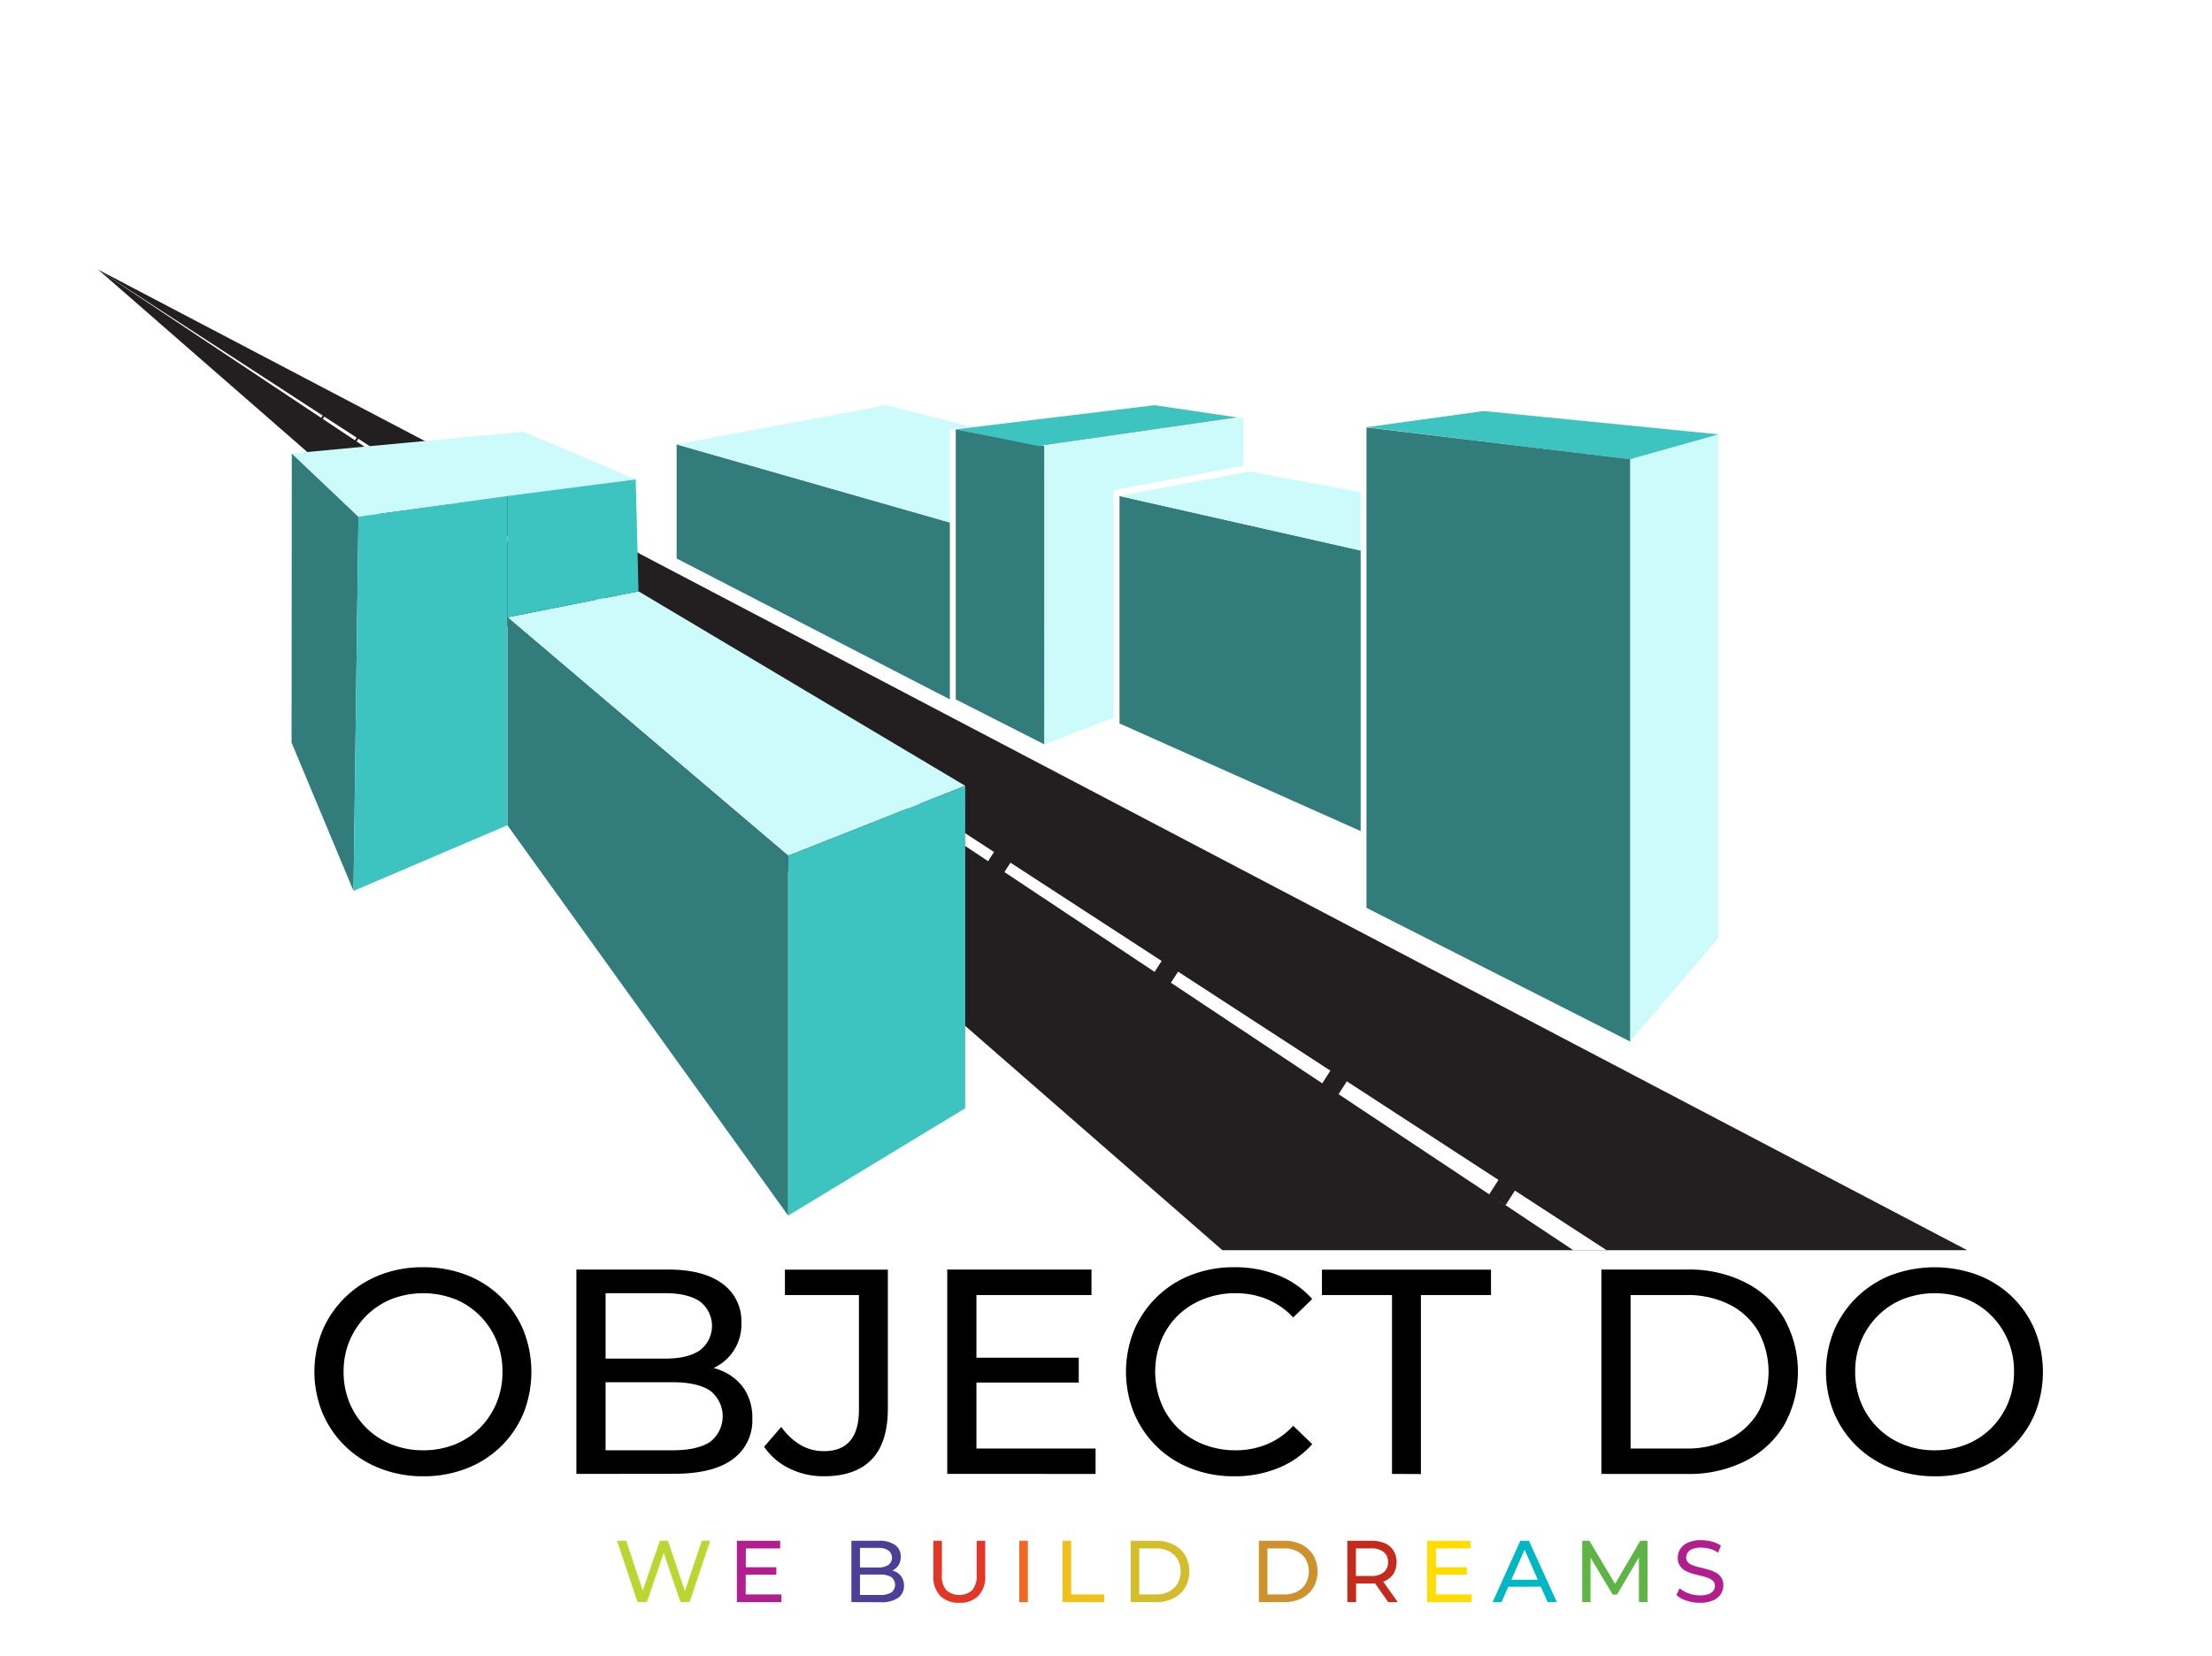 <svg xmlns="http://www.w3.org/2000/svg" viewBox="0 0 515.72 386.23"><defs><style>.cls-1{fill:#fff;}.cls-2{fill:#231f20;}.cls-3{fill:#cdfbfc;}.cls-4{fill:#3dc4c0;}.cls-5{fill:#327c7c;}.cls-6{fill:#bcd631;}.cls-7{fill:#b21e8e;}.cls-8{fill:#4d3e98;}.cls-9{fill:#e23627;}.cls-10{fill:#f26722;}.cls-11{fill:#f2c019;}.cls-12{fill:#d3bd2a;}.cls-13{fill:#cd912d;}.cls-14{fill:#c52b1c;}.cls-15{fill:#fd0;}.cls-16{fill:#00b7c3;}.cls-17{fill:#5eb546;}</style></defs><title>Asset 3</title><g id="Layer_2" data-name="Layer 2"><g id="Layer_1-2" data-name="Layer 1"><rect class="cls-1" width="515.72" height="386.23"/><polygon class="cls-2" points="22.91 62.89 284.99 291.54 458.64 291.54 22.91 62.89"/><polygon class="cls-1" points="366.8 291.54 374.57 291.54 22.91 62.89 366.8 291.54"/><polygon class="cls-3" points="400.66 218.7 380.01 242.93 380.01 107.11 400.66 101.29 400.66 218.7"/><polygon class="cls-4" points="400.66 101.29 380.01 107.11 318.62 99.62 345.94 95.85 400.66 101.29"/><polygon class="cls-5" points="380.05 107.09 380.05 242.87 318.59 211.71 318.59 99.67 380.05 107.09"/><polygon class="cls-5" points="243.5 173.59 222.83 163.09 222.83 100.11 243.5 104.02 243.5 173.59"/><polygon class="cls-3" points="289.9 97.35 243.5 104.02 243.53 117.36 243.5 173.59 259.64 167.34 259.64 114.3 289.9 108.58 289.9 97.35"/><polygon class="cls-4" points="288.54 97.35 242.14 104.02 222.83 100.11 269.2 94.49 288.54 97.35"/><polygon class="cls-5" points="317.23 193.8 261.01 168.71 261.01 115.67 317.23 128.38 317.23 193.8"/><polygon class="cls-3" points="317.23 128.38 261.01 115.67 291.26 109.94 317.23 114.77 317.23 128.38"/><polygon class="cls-5" points="221.46 163.09 157.75 130.24 157.75 103.63 221.46 121.85 221.46 163.09"/><polygon class="cls-3" points="221.46 100.11 221.46 121.85 157.75 103.63 206.61 94.49 226.4 99.52 221.46 100.11"/><polygon class="cls-3" points="183.76 199.56 118.3 143.95 148.86 137.89 225.04 183.25 183.76 199.56"/><polygon class="cls-5" points="183.76 283.47 118.3 192.44 118.3 143.95 183.76 199.56 183.76 283.47"/><polygon class="cls-4" points="225.04 258.45 183.76 283.47 183.76 199.56 225.04 183.25 225.04 258.45"/><polygon class="cls-5" points="82.42 207.76 67.98 173.18 68.03 105.74 83.57 120.49 82.42 207.76"/><polygon class="cls-3" points="83.57 120.49 68.03 105.74 122.09 100.69 148.22 111.8 83.57 120.49"/><path d="M98.7,344.26a27.44,27.44,0,0,1-10.11-1.84,24.27,24.27,0,0,1-8.07-5.14,23.71,23.71,0,0,1-5.31-7.73,25.43,25.43,0,0,1,0-19.34,23.67,23.67,0,0,1,5.31-7.72,24.21,24.21,0,0,1,8-5.15,27.3,27.3,0,0,1,10.14-1.83,27.61,27.61,0,0,1,10.08,1.8,23.86,23.86,0,0,1,8,5.11,23.24,23.24,0,0,1,5.28,7.76,26.2,26.2,0,0,1,0,19.44,23.43,23.43,0,0,1-5.28,7.73,23.83,23.83,0,0,1-8,5.1A27.4,27.4,0,0,1,98.7,344.26Zm0-6.06a19.53,19.53,0,0,0,7.32-1.36,17.41,17.41,0,0,0,5.86-3.85,18.1,18.1,0,0,0,3.88-5.82,18.75,18.75,0,0,0,1.39-7.29,18.16,18.16,0,0,0-5.27-13.07,17.19,17.19,0,0,0-5.86-3.88,20.57,20.57,0,0,0-14.71,0,17.61,17.61,0,0,0-5.89,3.88,18.13,18.13,0,0,0-3.91,5.82,18.45,18.45,0,0,0-1.4,7.25,18.75,18.75,0,0,0,1.4,7.29,17.66,17.66,0,0,0,9.8,9.67A19.71,19.71,0,0,0,98.7,338.2Z"/><path d="M134.38,343.71V296.05h21.38q8.24,0,12.66,3.3a10.67,10.67,0,0,1,4.43,9,11.14,11.14,0,0,1-6.4,10.62,14.34,14.34,0,0,1-6.34,1.43l1.23-2.05a17.29,17.29,0,0,1,7.22,1.43,11.77,11.77,0,0,1,5,4.19,12.12,12.12,0,0,1,1.84,6.84,11.11,11.11,0,0,1-4.6,9.5c-3.06,2.25-7.62,3.37-13.65,3.37Zm6.81-5.51h15.66c3.76,0,6.65-.64,8.64-1.91a7.55,7.55,0,0,0,0-12.05c-2-1.27-4.88-1.91-8.64-1.91H140.57v-5.51h14.57q5.18,0,8-1.91a7.15,7.15,0,0,0,0-11.44q-2.87-1.91-8-1.9H141.19Z"/><path d="M192.05,344.26a18,18,0,0,1-7.9-1.77,15.21,15.21,0,0,1-6-5.11l4-4.63a14.79,14.79,0,0,0,4.46,4.19,10.63,10.63,0,0,0,5.48,1.46q8.16,0,8.17-9.67V302H183v-5.92h24v32.34q0,8-3.78,11.92T192.05,344.26Z"/><path d="M227.65,337.79h27.78v5.92H220.85V296.05h33.63V302H227.65ZM227,316.61h24.51v5.79H227Z"/><path d="M287.71,344.26a27.17,27.17,0,0,1-10-1.81,23.53,23.53,0,0,1-8-5.1,24,24,0,0,1-5.28-7.73,25.76,25.76,0,0,1,0-19.47,23.72,23.72,0,0,1,13.31-12.84,27.32,27.32,0,0,1,10-1.8A27,27,0,0,1,298,297.38a20.91,20.91,0,0,1,7.94,5.55l-4.43,4.29a17.69,17.69,0,0,0-6.13-4.26,19,19,0,0,0-7.28-1.39,20,20,0,0,0-7.46,1.36,18,18,0,0,0-6,3.81,17.3,17.3,0,0,0-3.91,5.82,19.84,19.84,0,0,0,0,14.64,17.1,17.1,0,0,0,3.91,5.82,17.87,17.87,0,0,0,6,3.82,20.23,20.23,0,0,0,7.46,1.36,19,19,0,0,0,7.28-1.4,17.35,17.35,0,0,0,6.13-4.32l4.43,4.29a21.21,21.21,0,0,1-7.94,5.58A26.83,26.83,0,0,1,287.71,344.26Z"/><path d="M324.54,343.71V302H308.2v-5.92h39.42V302H331.28v41.74Z"/><path d="M373.36,343.71V296.05h20.08a28.94,28.94,0,0,1,13.45,3,22.22,22.22,0,0,1,9.06,8.37,25.65,25.65,0,0,1,0,24.92,22.18,22.18,0,0,1-9.06,8.38,29.06,29.06,0,0,1-13.45,3Zm6.81-5.92H393a21.91,21.91,0,0,0,10.24-2.25,16.39,16.39,0,0,0,6.71-6.3,19.65,19.65,0,0,0,0-18.75,16.45,16.45,0,0,0-6.71-6.27A21.91,21.91,0,0,0,393,302H380.17Z"/><path d="M451.11,344.26A27.44,27.44,0,0,1,441,342.42a24.27,24.27,0,0,1-8.07-5.14,23.71,23.71,0,0,1-5.31-7.73,25.56,25.56,0,0,1,0-19.34,23.67,23.67,0,0,1,5.31-7.72,24.21,24.21,0,0,1,8-5.15,29.07,29.07,0,0,1,20.22,0,23.76,23.76,0,0,1,8,5.11,23.24,23.24,0,0,1,5.28,7.76,26.2,26.2,0,0,1,0,19.44,23.43,23.43,0,0,1-5.28,7.73,23.73,23.73,0,0,1-8,5.1A27.4,27.4,0,0,1,451.11,344.26Zm0-6.06a19.53,19.53,0,0,0,7.32-1.36,17.41,17.41,0,0,0,5.86-3.85,18.1,18.1,0,0,0,3.88-5.82,18.75,18.75,0,0,0,1.39-7.29,18.16,18.16,0,0,0-5.27-13.07,17.19,17.19,0,0,0-5.86-3.88,20.54,20.54,0,0,0-14.7,0,17.42,17.42,0,0,0-5.89,3.88,18.16,18.16,0,0,0-3.92,5.82,18.44,18.44,0,0,0-1.39,7.25,18.75,18.75,0,0,0,1.39,7.29,17.72,17.72,0,0,0,9.81,9.67A19.62,19.62,0,0,0,451.11,338.2Z"/><path class="cls-6" d="M148.64,373.6l-4.78-14.3H146l4.39,13.2H149.3l4.55-13.2h1.88l4.45,13.2h-1l4.45-13.2h1.94l-4.78,14.3h-2.14l-4.17-12.24H155l-4.18,12.24Z"/><path class="cls-7" d="M173.85,371.82h8.33v1.78H171.8V359.3h10.09v1.78h-8Zm-.19-6.35H181v1.74h-7.36Z"/><path class="cls-8" d="M198.5,373.6V359.3h6.41a6.26,6.26,0,0,1,3.8,1A3.18,3.18,0,0,1,210,363a3.49,3.49,0,0,1-.52,2,3.39,3.39,0,0,1-1.4,1.22,4.21,4.21,0,0,1-1.9.43l.37-.61a5,5,0,0,1,2.16.43,3.42,3.42,0,0,1,1.5,1.26,3.66,3.66,0,0,1,.55,2.05,3.34,3.34,0,0,1-1.38,2.85,6.94,6.94,0,0,1-4.1,1Zm2-1.66h4.7a4.89,4.89,0,0,0,2.6-.57,2.28,2.28,0,0,0,0-3.61,4.89,4.89,0,0,0-2.6-.58h-4.88v-1.65h4.37a4.32,4.32,0,0,0,2.41-.57,2.14,2.14,0,0,0,0-3.43,4.32,4.32,0,0,0-2.41-.57h-4.19Z"/><path class="cls-9" d="M223.65,373.76a6,6,0,0,1-4.44-1.61,6.43,6.43,0,0,1-1.61-4.72V359.3h2v8.05a4.92,4.92,0,0,0,1.05,3.49,4.6,4.6,0,0,0,6,0,4.92,4.92,0,0,0,1.05-3.49V359.3h2v8.13a6.42,6.42,0,0,1-1.6,4.72A6,6,0,0,1,223.65,373.76Z"/><path class="cls-10" d="M237.64,373.6V359.3h2v14.3Z"/><path class="cls-11" d="M247.73,373.6V359.3h2v12.52h7.74v1.78Z"/><path class="cls-12" d="M263.62,373.6V359.3h6a8.71,8.71,0,0,1,4,.9,6.64,6.64,0,0,1,2.71,2.51,7.7,7.7,0,0,1,0,7.48,6.64,6.64,0,0,1-2.71,2.51,8.71,8.71,0,0,1-4,.9Zm2-1.78h3.86a6.6,6.6,0,0,0,3.08-.67,5,5,0,0,0,2-1.89,5.94,5.94,0,0,0,0-5.63,5,5,0,0,0-2-1.88,6.6,6.6,0,0,0-3.08-.67h-3.86Z"/><path class="cls-13" d="M293.5,373.6V359.3h6a8.67,8.67,0,0,1,4,.9,6.73,6.73,0,0,1,2.72,2.51,7.7,7.7,0,0,1,0,7.48,6.73,6.73,0,0,1-2.72,2.51,8.67,8.67,0,0,1-4,.9Zm2-1.78h3.86a6.6,6.6,0,0,0,3.08-.67,5,5,0,0,0,2-1.89,5.94,5.94,0,0,0,0-5.63,5,5,0,0,0-2-1.88,6.6,6.6,0,0,0-3.08-.67h-3.86Z"/><path class="cls-14" d="M314.13,373.6V359.3h5.58a7.88,7.88,0,0,1,3.2.59,4.59,4.59,0,0,1,2,1.72,5.38,5.38,0,0,1,0,5.34,4.63,4.63,0,0,1-2,1.71,7.88,7.88,0,0,1-3.2.59h-4.46l.92-.94v5.29Zm2-5.09-.92-1h4.4a4.51,4.51,0,0,0,3-.85,2.93,2.93,0,0,0,1-2.38,2.89,2.89,0,0,0-1-2.36,4.57,4.57,0,0,0-3-.84h-4.4l.92-1Zm7.52,5.09-3.64-5.19h2.19l3.68,5.19Z"/><path class="cls-15" d="M334.78,371.82h8.34v1.78H332.74V359.3h10.09v1.78h-8.05Zm-.18-6.35H342v1.74H334.6Z"/><path class="cls-16" d="M348,373.6l6.47-14.3h2l6.5,14.3h-2.15l-5.78-13.16h.82l-5.78,13.16Zm2.75-3.58.56-1.63h8L360,370Z"/><path class="cls-17" d="M368.89,373.6V359.3h1.68L377,370.11h-.9l6.33-10.81h1.68l0,14.3h-2l0-11.22h.47L377,371.86H376l-5.68-9.48h.51V373.6Z"/><path class="cls-7" d="M396.32,373.76a9.53,9.53,0,0,1-3.12-.5,6.17,6.17,0,0,1-2.35-1.3l.75-1.59a6.74,6.74,0,0,0,2.09,1.19,7.55,7.55,0,0,0,2.63.47,6,6,0,0,0,2-.29,2.4,2.4,0,0,0,1.14-.79,1.89,1.89,0,0,0,.37-1.13,1.56,1.56,0,0,0-.48-1.19,3.67,3.67,0,0,0-1.25-.72,15.43,15.43,0,0,0-1.68-.48c-.62-.14-1.23-.3-1.85-.48a8.41,8.41,0,0,1-1.7-.7,3.42,3.42,0,0,1-1.23-1.16,3.3,3.3,0,0,1-.47-1.87,3.74,3.74,0,0,1,.58-2,4,4,0,0,1,1.8-1.49,7.3,7.3,0,0,1,3.09-.56,9.85,9.85,0,0,1,2.47.32,7.16,7.16,0,0,1,2.13.94l-.68,1.64a6.42,6.42,0,0,0-1.94-.89,7.33,7.33,0,0,0-2-.28,5.56,5.56,0,0,0-2,.31,2.33,2.33,0,0,0-1.13.82,1.93,1.93,0,0,0-.36,1.14,1.59,1.59,0,0,0,.48,1.21,3.45,3.45,0,0,0,1.24.71,15.63,15.63,0,0,0,1.69.48c.61.14,1.23.3,1.85.48a8.3,8.3,0,0,1,1.69.69,3.51,3.51,0,0,1,1.24,1.15,3.33,3.33,0,0,1,.47,1.84,3.71,3.71,0,0,1-.59,2,4.12,4.12,0,0,1-1.83,1.49A7.48,7.48,0,0,1,396.32,373.76Z"/><polygon class="cls-4" points="118.3 192.44 82.42 207.76 83.57 120.49 118.3 115.67 118.3 192.44"/><polygon class="cls-4" points="148.86 137.89 118.3 143.95 118.3 115.67 148.22 111.8 148.86 137.89"/><rect class="cls-2" x="347.89" y="275.99" width="4.57" height="4.2" transform="translate(206.06 -145.22) rotate(32.74)"/><rect class="cls-2" x="308.83" y="250.3" width="4.57" height="4.2" transform="translate(185.96 -128.17) rotate(32.74)"/><rect class="cls-2" x="269.68" y="224.42" width="4.57" height="4.2" transform="translate(165.74 -111.11) rotate(32.74)"/><rect class="cls-2" x="230.76" y="198.78" width="4.57" height="4.2" transform="translate(145.68 -94.13) rotate(32.74)"/><rect class="cls-2" x="83.07" y="100.14" width="0.47" height="4.2" transform="translate(68.54 -28.81) rotate(32.74)"/><rect class="cls-2" x="75.02" y="95.2" width="0.47" height="4.2" transform="translate(64.58 -25.24) rotate(32.74)"/></g></g></svg>